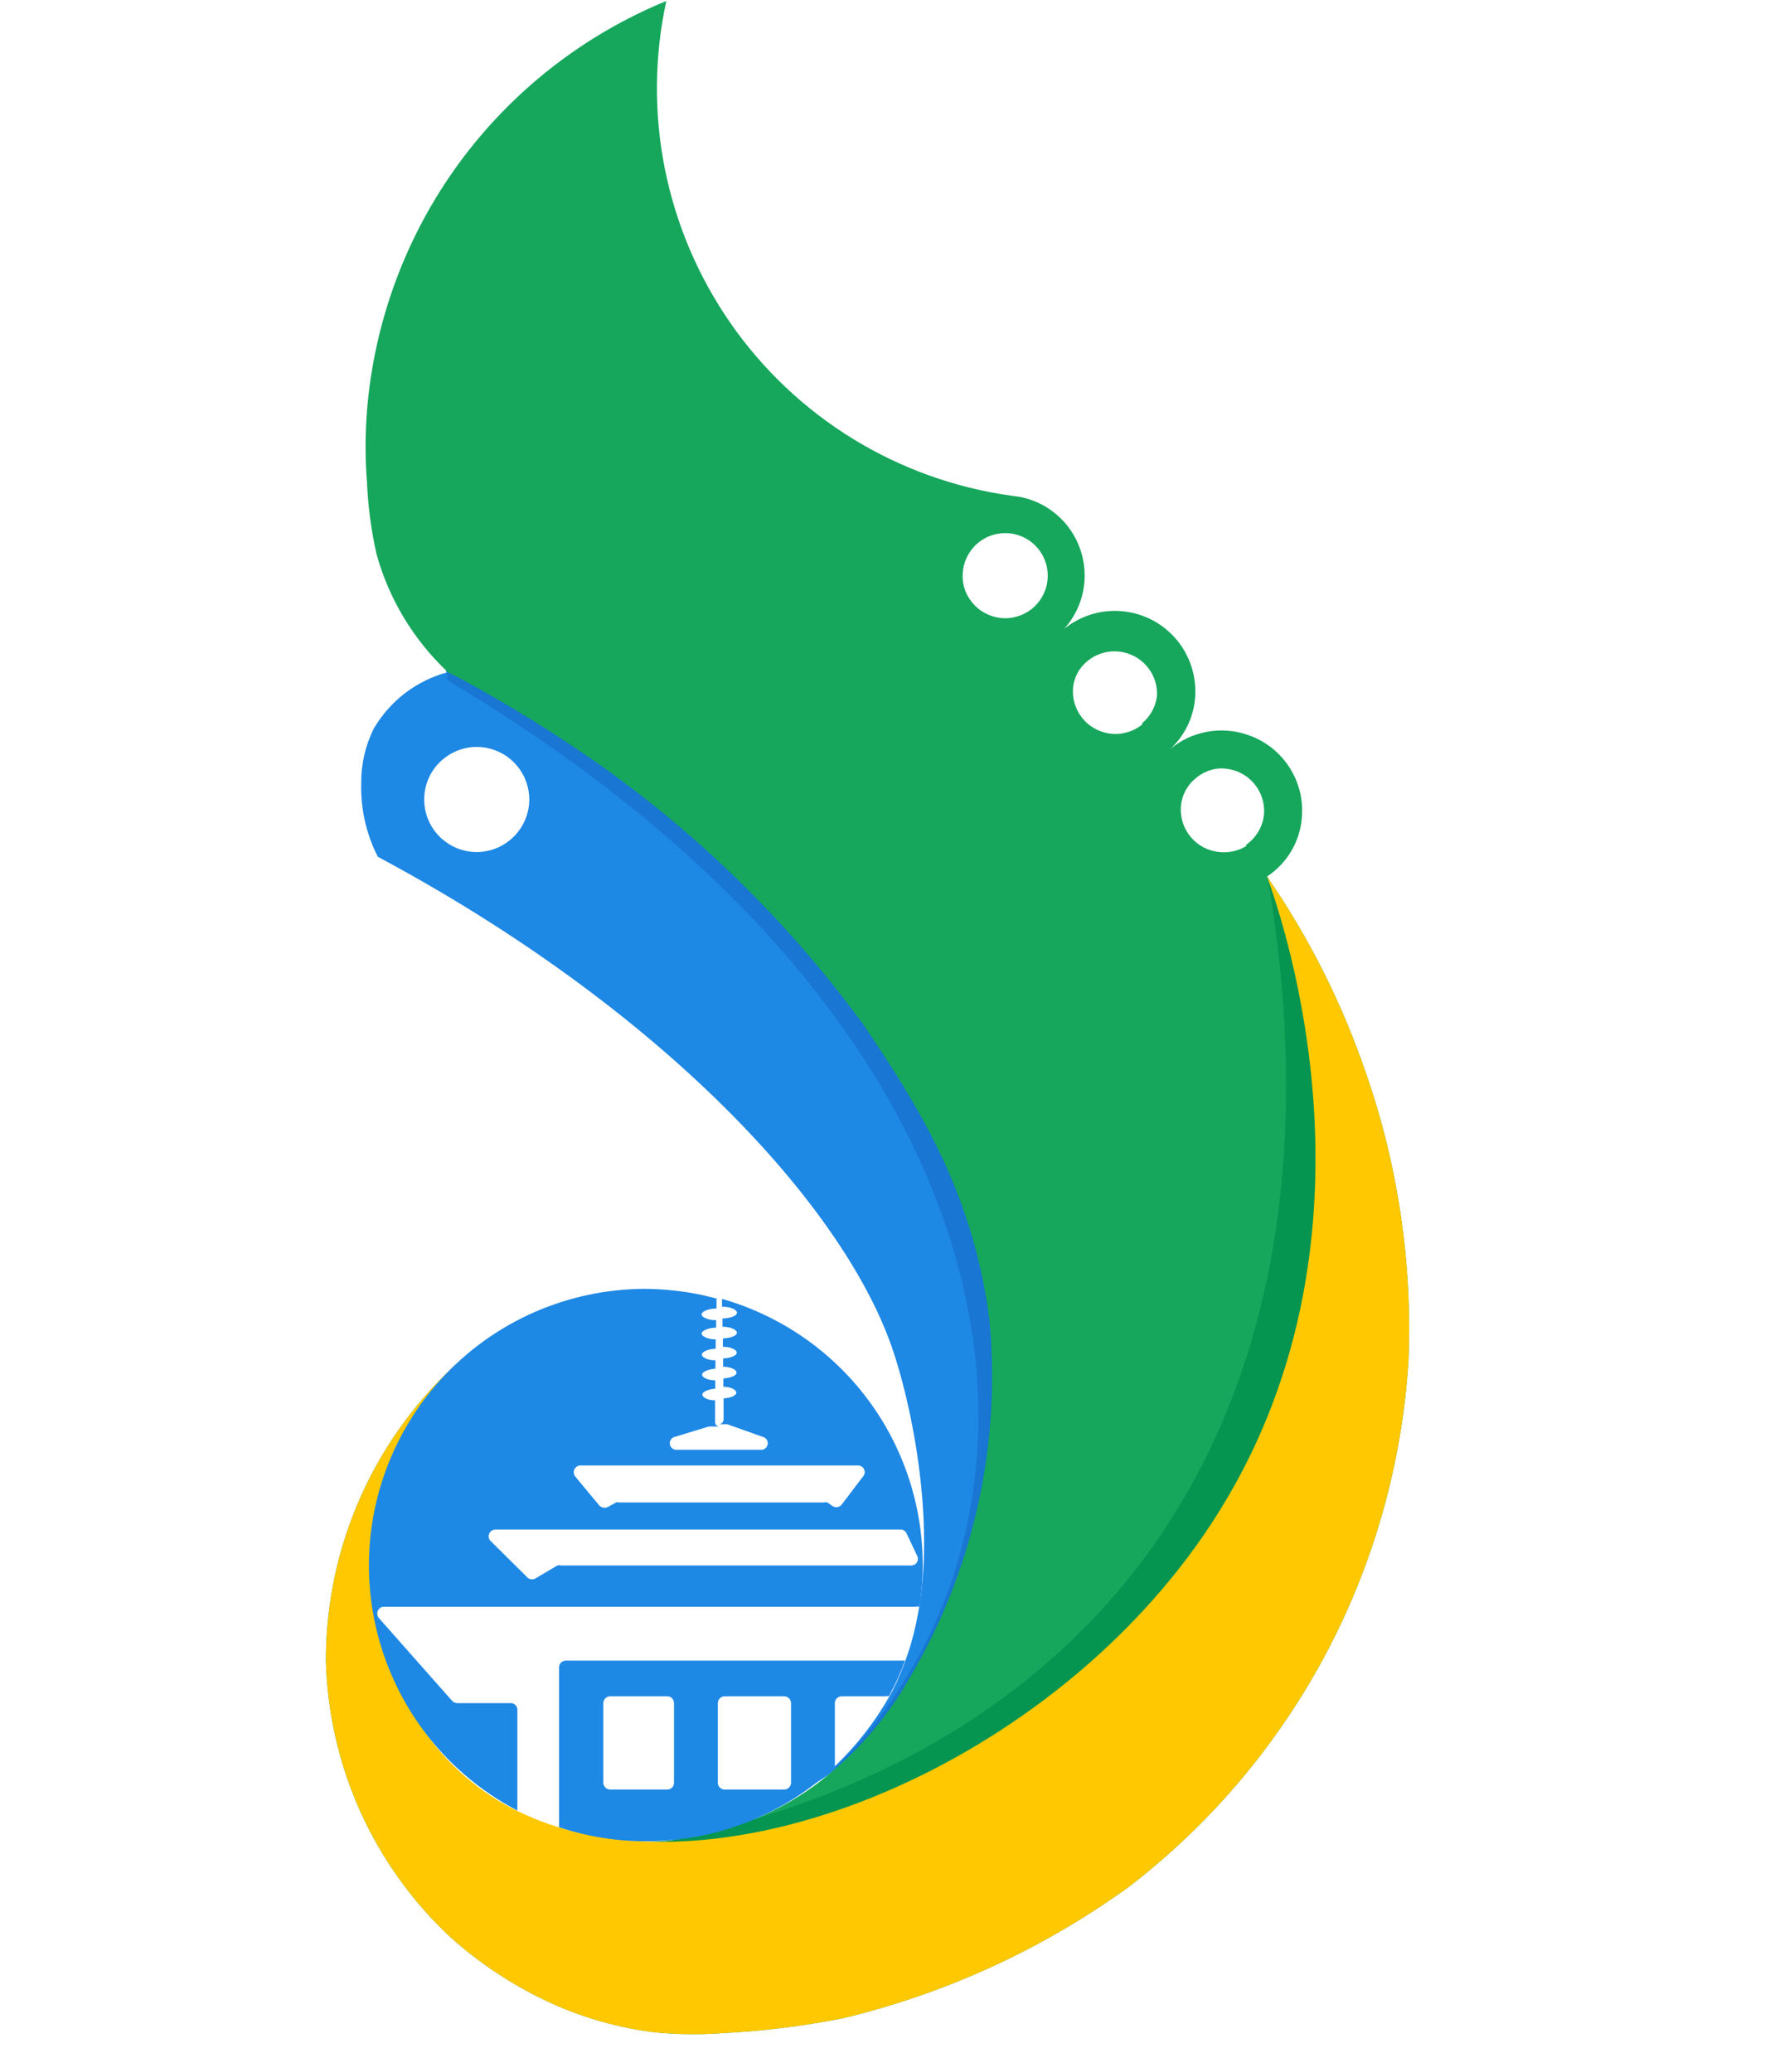 <svg width="23" height="27" viewBox="0 0 23 27" fill="none" xmlns="http://www.w3.org/2000/svg">
    <g clip-path="url(#clip0_17821_12902)">
        <path
            d="M12.892 17.204C12.707 15.807 12.145 14.488 11.267 13.386C10.316 12.07 9.156 10.918 7.834 9.975C7.252 9.564 6.646 9.188 6.018 8.85L5.841 8.758C5.639 8.811 5.449 8.904 5.282 9.03C5.116 9.157 4.976 9.315 4.87 9.496C4.761 9.716 4.705 9.959 4.707 10.206C4.698 10.538 4.772 10.868 4.923 11.165C8.641 13.156 10.97 15.704 11.617 17.542C11.874 18.272 12.196 19.819 11.96 21.042C11.898 21.387 11.787 21.721 11.63 22.034C11.379 22.499 11.036 22.909 10.624 23.241C10.854 23.097 11.07 22.933 11.27 22.75C13.3 20.859 12.953 17.681 12.892 17.204ZM6.212 11.104C6.077 11.104 5.944 11.064 5.832 10.988C5.719 10.913 5.631 10.806 5.58 10.681C5.528 10.556 5.514 10.418 5.541 10.285C5.567 10.152 5.632 10.03 5.728 9.935C5.824 9.839 5.946 9.774 6.079 9.747C6.212 9.721 6.349 9.734 6.474 9.786C6.6 9.838 6.707 9.926 6.782 10.039C6.857 10.151 6.897 10.284 6.897 10.419C6.897 10.6 6.824 10.774 6.696 10.902C6.568 11.031 6.394 11.103 6.212 11.104Z"
            fill="#1E88E5" />
        <path
            d="M13.405 21.844L10.871 23.054C14.122 19.802 13.578 13.492 5.859 8.883C5.825 8.859 5.828 8.829 5.831 8.798L5.802 8.711L9.373 10.093L12.944 12.397L13.405 21.844Z"
            fill="#1976D2" />
        <path
            d="M16.511 11.423C16.641 11.337 16.749 11.223 16.828 11.089C16.907 10.955 16.954 10.804 16.965 10.649C16.985 10.411 16.922 10.173 16.786 9.975C16.651 9.778 16.452 9.633 16.222 9.565C16.152 9.543 16.08 9.529 16.006 9.523C15.869 9.511 15.731 9.527 15.6 9.569C15.469 9.61 15.348 9.678 15.244 9.767C15.436 9.592 15.554 9.35 15.574 9.091C15.59 8.886 15.545 8.682 15.446 8.502C15.347 8.323 15.197 8.176 15.016 8.081C14.835 7.986 14.629 7.946 14.425 7.966C14.221 7.986 14.027 8.066 13.868 8.195C13.992 8.057 14.077 7.888 14.114 7.707C14.151 7.525 14.138 7.336 14.078 7.161C14.018 6.985 13.912 6.829 13.771 6.708C13.631 6.587 13.46 6.506 13.278 6.473L13.172 6.459C12.442 6.356 11.741 6.104 11.113 5.718C10.485 5.332 9.943 4.82 9.522 4.215C9.101 3.61 8.809 2.924 8.664 2.201C8.52 1.478 8.526 0.733 8.683 0.013C7.603 0.456 6.666 1.19 5.977 2.133C5.289 3.076 4.875 4.192 4.782 5.356C4.758 5.665 4.758 5.975 4.782 6.285C4.796 6.6 4.837 6.914 4.907 7.222C5.07 7.811 5.392 8.343 5.838 8.761L6.016 8.852C6.643 9.191 7.249 9.567 7.832 9.978C9.154 10.917 10.314 12.064 11.267 13.375C11.891 14.312 12.673 15.474 12.892 17.193C13.05 18.821 12.687 20.457 11.855 21.865C11.549 22.406 11.134 22.878 10.638 23.252C9.982 23.735 9.19 23.998 8.375 24.003C7.863 23.998 7.358 23.888 6.889 23.681C6.361 23.457 5.905 23.093 5.569 22.628C4.481 21.212 4.7 19.282 6.018 17.712C5.461 18.203 5.015 18.808 4.709 19.485C4.404 20.163 4.246 20.897 4.247 21.641C4.264 22.319 4.417 22.987 4.695 23.606C4.974 24.225 5.373 24.782 5.869 25.245C6.216 25.556 6.603 25.819 7.019 26.027C7.486 26.261 7.988 26.415 8.506 26.482C8.805 26.513 9.107 26.518 9.407 26.496C9.936 26.47 10.462 26.405 10.982 26.302C12.33 25.979 13.601 25.394 14.722 24.58C15.783 23.762 16.655 22.727 17.282 21.544C17.909 20.36 18.274 19.056 18.355 17.72C18.405 16.451 18.217 15.184 17.8 13.985C17.49 13.076 17.056 12.213 16.511 11.423ZM13.042 8.054C12.968 8.046 12.896 8.023 12.831 7.987C12.765 7.951 12.708 7.902 12.662 7.843C12.576 7.737 12.534 7.602 12.546 7.466C12.553 7.356 12.593 7.25 12.661 7.162C12.728 7.075 12.821 7.01 12.926 6.975C13.031 6.941 13.144 6.938 13.25 6.968C13.357 6.999 13.451 7.06 13.523 7.144C13.594 7.229 13.639 7.333 13.65 7.443C13.662 7.553 13.641 7.664 13.589 7.761C13.538 7.859 13.458 7.939 13.36 7.991C13.263 8.043 13.152 8.065 13.042 8.054ZM14.886 9.44C14.803 9.508 14.701 9.55 14.595 9.562C14.488 9.573 14.38 9.553 14.284 9.504C14.188 9.456 14.109 9.38 14.055 9.287C14.002 9.194 13.976 9.087 13.982 8.98C13.987 8.894 14.014 8.811 14.06 8.739C14.126 8.637 14.225 8.56 14.339 8.52C14.454 8.479 14.579 8.478 14.694 8.515C14.81 8.553 14.91 8.627 14.979 8.727C15.049 8.827 15.083 8.947 15.077 9.069C15.06 9.207 14.992 9.333 14.886 9.423V9.44ZM16.239 11.026C16.135 11.089 16.013 11.117 15.893 11.104C15.748 11.091 15.615 11.023 15.521 10.913C15.426 10.803 15.379 10.66 15.388 10.516C15.393 10.443 15.413 10.372 15.447 10.307C15.481 10.242 15.528 10.185 15.585 10.139C15.664 10.073 15.76 10.031 15.862 10.017C15.898 10.013 15.934 10.013 15.97 10.017C16.114 10.03 16.248 10.1 16.341 10.21C16.435 10.32 16.482 10.463 16.472 10.607C16.465 10.687 16.44 10.765 16.4 10.834C16.359 10.903 16.305 10.963 16.239 11.009V11.026Z"
            fill="#16A75C" />
        <path
            d="M9.661 24.321L8.509 24.033C14.604 22.84 17.682 18.24 16.516 11.418L16.746 11.994L17.61 15.162L16.862 19.886L13.06 23.572L9.661 24.321Z"
            fill="#069550" />
        <path
            d="M16.511 11.423C16.724 12.013 18.174 16.206 15.793 19.844C13.732 23.002 9.429 24.785 6.889 23.668C6.361 23.443 5.905 23.079 5.569 22.614C5.192 22.08 4.777 21.034 4.953 20.68C4.957 19.718 5.356 18.681 6.018 17.711C5.461 18.203 5.015 18.808 4.709 19.485C4.404 20.163 4.246 20.897 4.247 21.64C4.264 22.319 4.417 22.987 4.695 23.606C4.974 24.225 5.373 24.782 5.869 25.245C6.216 25.556 6.603 25.819 7.019 26.027C7.486 26.262 7.988 26.415 8.506 26.482C8.805 26.513 9.107 26.518 9.407 26.496C9.936 26.47 10.462 26.405 10.982 26.302C12.33 25.979 13.601 25.394 14.722 24.58C15.783 23.762 16.655 22.727 17.282 21.544C17.909 20.36 18.274 19.056 18.355 17.72C18.405 16.451 18.217 15.184 17.8 13.985C17.49 13.076 17.056 12.213 16.511 11.423Z"
            fill="#FFC800" />
        <path
            d="M9.409 16.927V17.029C9.518 17.029 9.603 17.065 9.603 17.107C9.603 17.149 9.52 17.179 9.415 17.182V17.29C9.52 17.29 9.603 17.329 9.603 17.368C9.603 17.407 9.523 17.437 9.42 17.442V17.551C9.523 17.551 9.601 17.59 9.601 17.628C9.601 17.667 9.523 17.698 9.423 17.703V17.811C9.523 17.811 9.598 17.85 9.598 17.889C9.598 17.928 9.523 17.956 9.426 17.964V18.072C9.523 18.072 9.595 18.111 9.595 18.15C9.595 18.188 9.523 18.216 9.429 18.224V18.502C9.428 18.517 9.421 18.532 9.41 18.543C9.399 18.554 9.384 18.56 9.368 18.56H9.448H9.476L9.936 18.724C9.958 18.728 9.978 18.741 9.99 18.76C10.003 18.778 10.008 18.801 10.004 18.823C10 18.845 9.987 18.865 9.969 18.878C9.951 18.891 9.928 18.896 9.906 18.893H8.827C8.805 18.896 8.782 18.891 8.764 18.878C8.746 18.865 8.733 18.845 8.729 18.823C8.725 18.801 8.73 18.778 8.743 18.76C8.755 18.741 8.775 18.728 8.797 18.724L9.237 18.59H9.268H9.379C9.371 18.591 9.362 18.59 9.354 18.586C9.347 18.583 9.34 18.579 9.334 18.573C9.328 18.567 9.324 18.559 9.321 18.551C9.318 18.543 9.317 18.535 9.318 18.527V18.249C9.224 18.249 9.152 18.211 9.152 18.174C9.152 18.139 9.224 18.105 9.321 18.097V17.989C9.224 17.989 9.149 17.95 9.149 17.914C9.149 17.878 9.224 17.845 9.323 17.836V17.728C9.224 17.728 9.146 17.689 9.146 17.653C9.146 17.617 9.224 17.581 9.326 17.576V17.454C9.224 17.454 9.143 17.415 9.143 17.379C9.143 17.343 9.226 17.304 9.332 17.301V17.204C9.226 17.204 9.143 17.168 9.143 17.129C9.143 17.09 9.229 17.054 9.337 17.052V16.927H9.373H9.354L9.165 16.88C8.916 16.826 8.661 16.798 8.406 16.796C7.6 16.798 6.818 17.069 6.184 17.567C5.551 18.066 5.102 18.762 4.911 19.544C4.719 20.327 4.796 21.151 5.128 21.886C5.459 22.62 6.028 23.222 6.742 23.595V22.287C6.743 22.275 6.741 22.264 6.737 22.253C6.733 22.242 6.728 22.232 6.72 22.223C6.712 22.215 6.703 22.208 6.692 22.203C6.682 22.198 6.67 22.195 6.659 22.195H5.96C5.935 22.195 5.911 22.185 5.893 22.167L4.937 21.086C4.926 21.073 4.918 21.057 4.916 21.041C4.914 21.024 4.916 21.007 4.923 20.991C4.93 20.976 4.941 20.963 4.956 20.953C4.97 20.944 4.986 20.939 5.003 20.939H11.935C11.95 20.935 11.965 20.935 11.98 20.939C12.01 20.756 12.025 20.57 12.024 20.384C12.022 19.602 11.766 18.842 11.295 18.219C10.823 17.595 10.161 17.142 9.409 16.927ZM7.574 19.098H11.178C11.195 19.097 11.212 19.101 11.226 19.11C11.24 19.118 11.252 19.131 11.259 19.146C11.267 19.161 11.27 19.178 11.268 19.194C11.265 19.211 11.259 19.227 11.248 19.239L10.97 19.605C10.957 19.623 10.937 19.636 10.915 19.64C10.893 19.644 10.87 19.64 10.851 19.628L10.782 19.58C10.767 19.576 10.75 19.576 10.735 19.58H8.07C8.057 19.576 8.042 19.576 8.029 19.58L7.92 19.639C7.902 19.648 7.882 19.651 7.862 19.647C7.842 19.644 7.823 19.634 7.809 19.619L7.499 19.245C7.487 19.232 7.48 19.215 7.477 19.197C7.475 19.18 7.478 19.162 7.486 19.146C7.495 19.13 7.507 19.117 7.523 19.108C7.538 19.1 7.556 19.096 7.574 19.098ZM11.886 20.401H7.31C7.295 20.397 7.279 20.397 7.263 20.401L6.986 20.565C6.971 20.576 6.952 20.582 6.933 20.582C6.914 20.582 6.896 20.576 6.881 20.565L6.393 20.082C6.38 20.069 6.372 20.053 6.369 20.035C6.366 20.017 6.369 19.999 6.377 19.982C6.385 19.966 6.397 19.953 6.413 19.944C6.429 19.935 6.447 19.931 6.465 19.933H11.733C11.75 19.932 11.766 19.936 11.781 19.945C11.795 19.954 11.806 19.967 11.813 19.982L11.952 20.276C11.959 20.289 11.962 20.303 11.961 20.318C11.961 20.332 11.957 20.346 11.95 20.358C11.943 20.371 11.933 20.381 11.92 20.389C11.908 20.396 11.894 20.4 11.88 20.401H11.886ZM7.374 21.641C7.351 21.641 7.328 21.65 7.311 21.667C7.295 21.683 7.285 21.706 7.285 21.729V23.812C7.649 23.933 8.03 23.995 8.414 23.995C9.329 23.997 10.21 23.651 10.879 23.027V22.195C10.879 22.172 10.888 22.149 10.905 22.132C10.922 22.116 10.944 22.106 10.968 22.106H11.539C11.553 22.102 11.569 22.102 11.583 22.106C11.665 21.956 11.735 21.801 11.794 21.641H7.374ZM8.783 23.232C8.783 23.244 8.781 23.255 8.777 23.266C8.773 23.277 8.767 23.287 8.759 23.295C8.751 23.303 8.741 23.31 8.73 23.314C8.72 23.319 8.708 23.321 8.697 23.321H7.951C7.927 23.321 7.905 23.312 7.888 23.295C7.872 23.278 7.862 23.256 7.862 23.232V22.195C7.862 22.172 7.872 22.149 7.888 22.132C7.905 22.116 7.927 22.106 7.951 22.106H8.697C8.708 22.106 8.72 22.109 8.73 22.113C8.741 22.118 8.751 22.124 8.759 22.133C8.767 22.141 8.773 22.151 8.777 22.161C8.781 22.172 8.783 22.184 8.783 22.195V23.232ZM10.308 23.232C10.308 23.256 10.298 23.278 10.282 23.295C10.265 23.312 10.243 23.321 10.219 23.321H9.443C9.419 23.321 9.397 23.312 9.38 23.295C9.363 23.278 9.354 23.256 9.354 23.232V22.195C9.354 22.172 9.363 22.149 9.38 22.132C9.397 22.116 9.419 22.106 9.443 22.106H10.219C10.243 22.106 10.265 22.116 10.282 22.132C10.298 22.149 10.308 22.172 10.308 22.195V23.232Z"
            fill="#1E88E5" />
    </g>
    <defs>
        <clipPath id="clip0_17821_12902">
            <rect width="14.116" height="26.497" fill="white" transform="translate(4.247 0.013)" />
        </clipPath>
    </defs>
</svg>